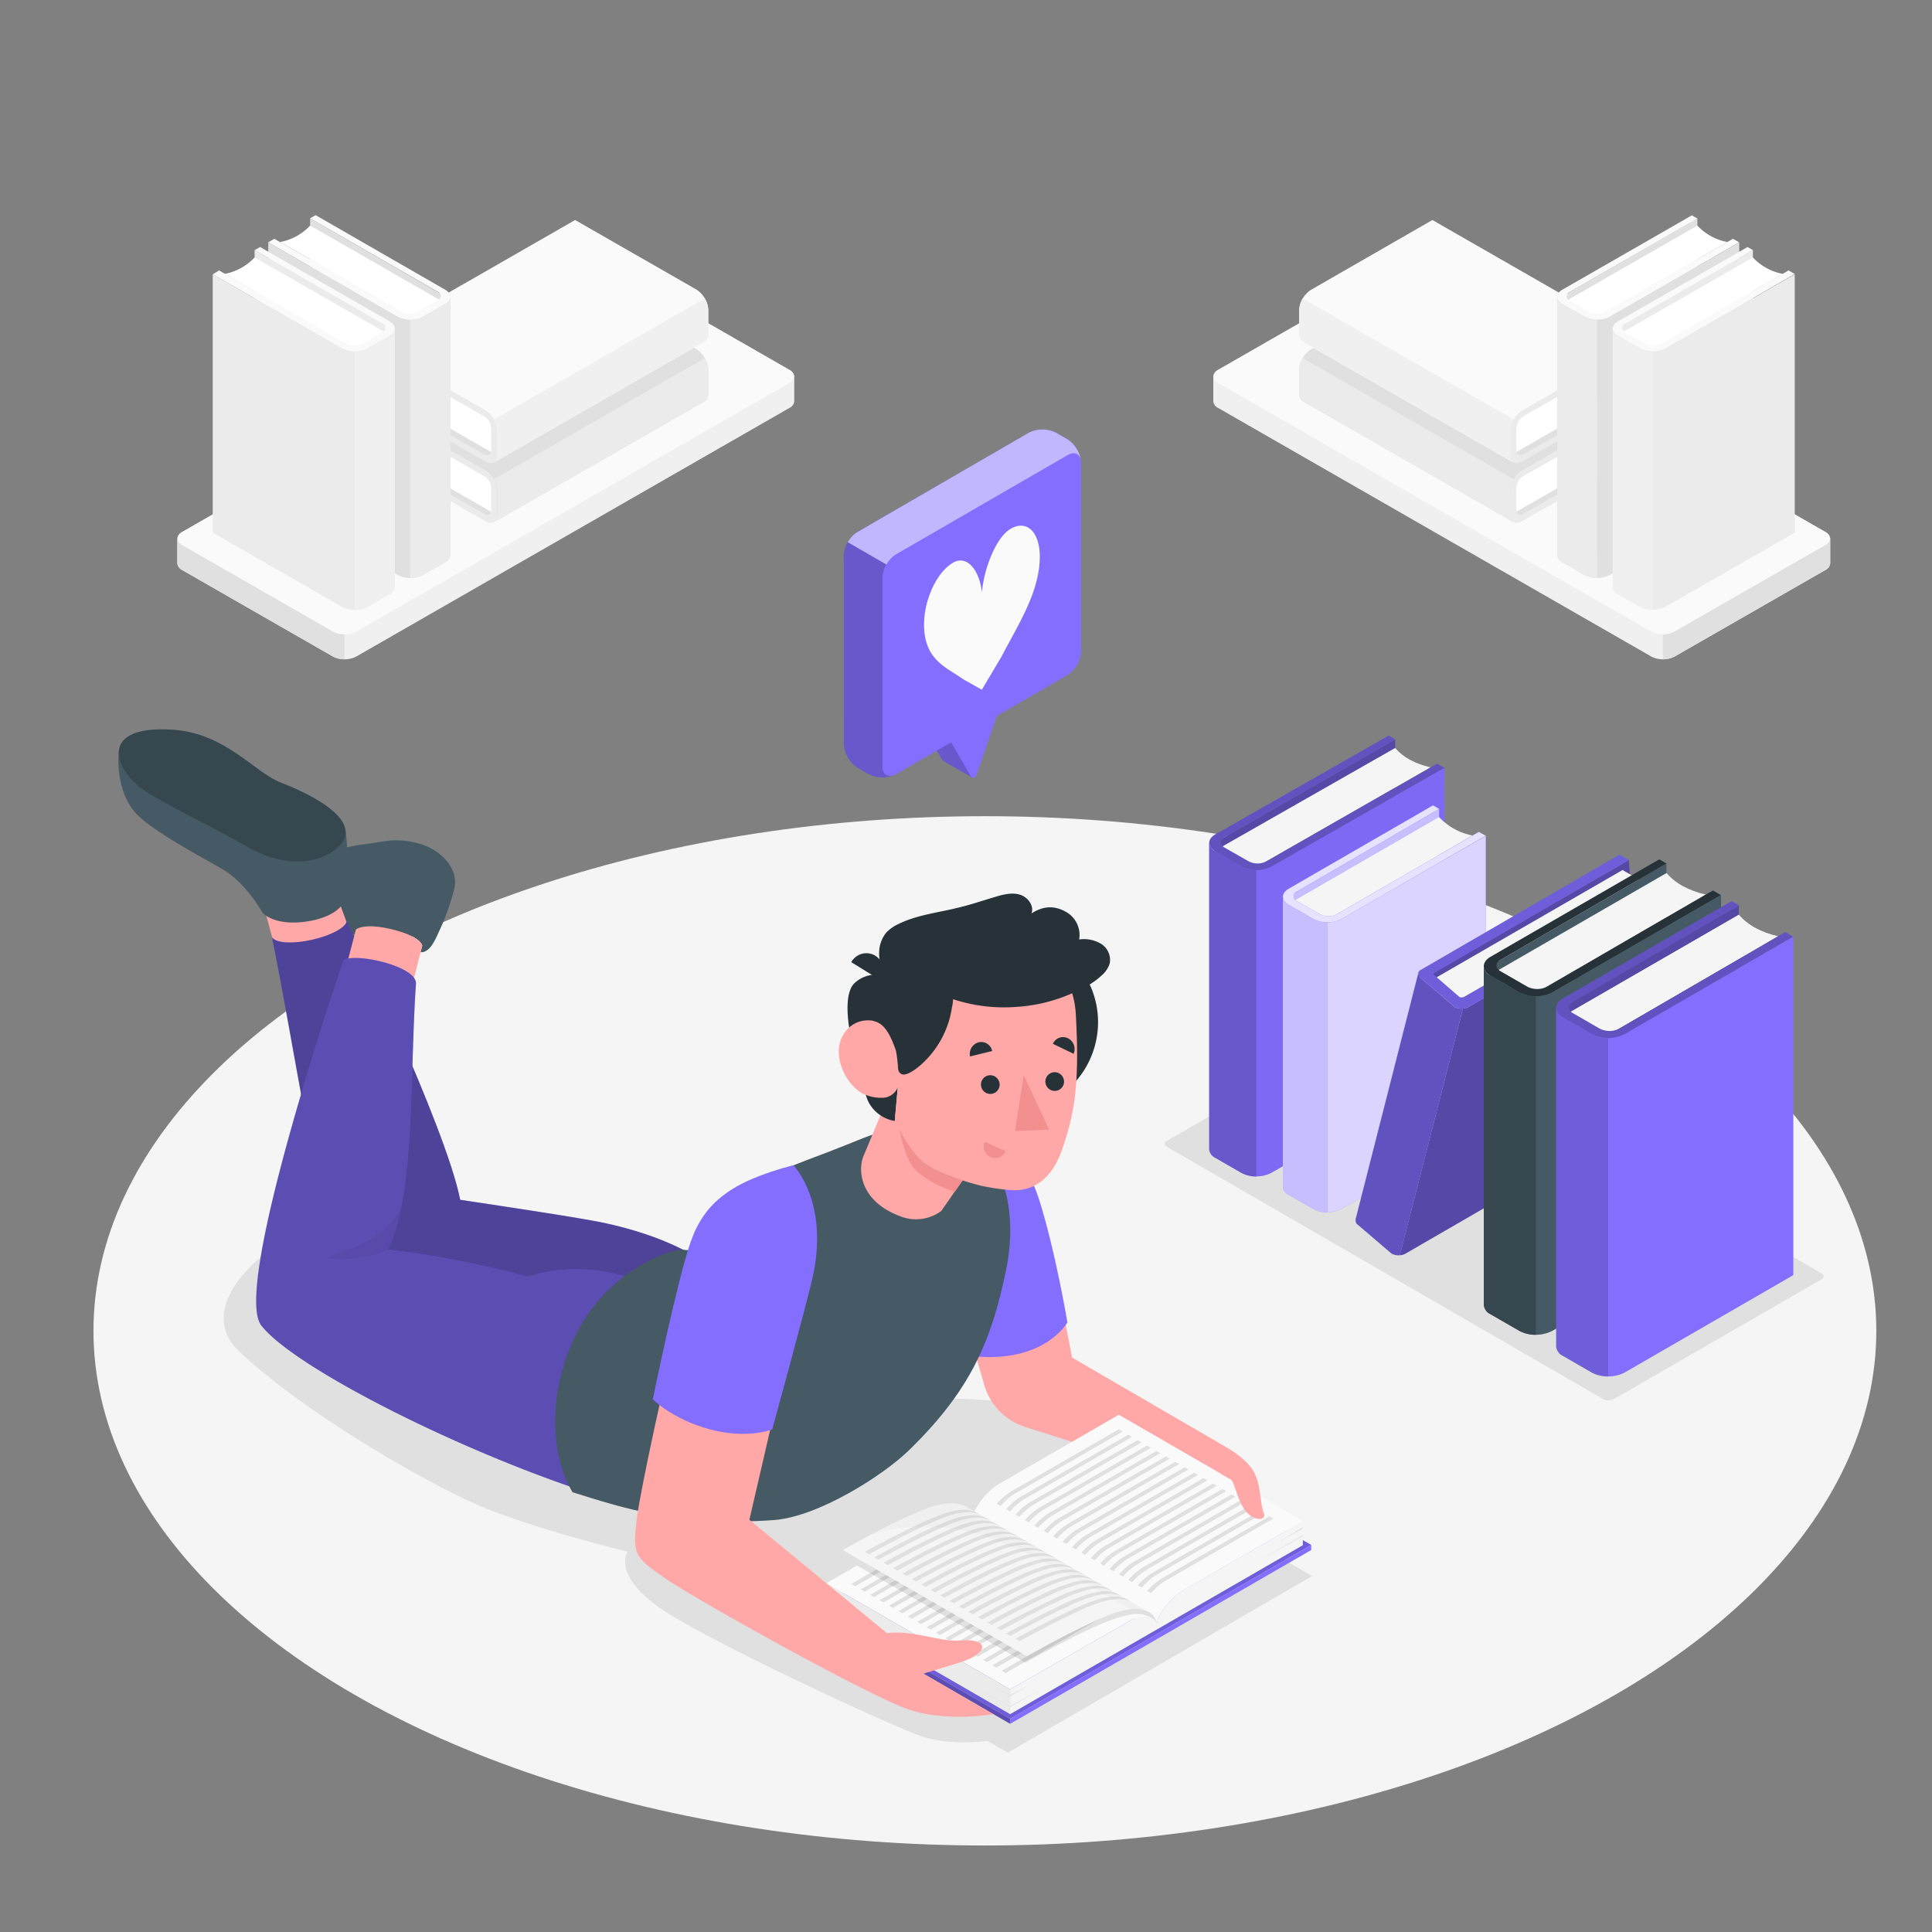 <svg xmlns="http://www.w3.org/2000/svg" viewBox="0 0 500 500"><rect x="0" y="0" width="500" height="500" fill="#808080" stroke="none"/><g id="freepik--Floor--inject-98"><ellipse id="freepik--floor--inject-98" cx="254.89" cy="344.42" rx="230.7" ry="133.19" style="fill:#f5f5f5"></ellipse></g><g id="freepik--Shadows--inject-98"><path id="freepik--Shadow--inject-98" d="M260.84,453.58l78.75-45.71-59.2-34.18L275,365.28s-29-6.22-38.46-1.49-59.28,22.63-59.28,22.63-83.93-66.58-89.9-70-41.09,18.33-25.56,33.23,47,33.37,61.43,39.66,39.18,12.27,39.18,12.27-3.92,5.52,7.59,14,61.61,31.49,68.46,33.78c7.74,2.58,17.06,1.19,17.06,1.19Z" style="fill:#e0e0e0"></path><path id="freepik--shadow--inject-98" d="M471.38,331.11l-53.76,31a3,3,0,0,1-2.68,0L302,296.8c-.74-.43-.74-1.12,0-1.54l53.77-31a2.92,2.92,0,0,1,2.67,0l113,65.3C472.12,330,472.12,330.69,471.38,331.11Z" style="fill:#e0e0e0"></path></g><g id="freepik--Books--inject-98"><g id="freepik--books--inject-98"><polygon points="361.06 191.34 314.31 218.14 314.31 297.42 361.06 270.62 361.06 191.34" style="fill:#836EFF"></polygon><polygon points="361.06 191.34 314.31 218.14 314.31 297.42 361.06 270.62 361.06 191.34" style="opacity:0.35"></polygon><path d="M315.64,219.46l45.42-25.88q3.09,3.6,9.16,5L325.15,224.4S322.58,223.8,315.64,219.46Z" style="fill:#f5f5f5"></path><path d="M329,224.26a8.5,8.5,0,0,1-7.7,0l-6.75-3.9c-2.13-1.22-2.13-3.21,0-4.44l44.83-25.55,1.68,1-44.19,25.31c-1.28.73-1.27,1.93,0,2.66l6.28,3.58a5.08,5.08,0,0,0,4.62,0l44.17-25.27,1.9,1.1Z" style="fill:#836EFF"></path><path d="M329,224.26a8.5,8.5,0,0,1-7.7,0l-6.75-3.9c-2.13-1.22-2.13-3.21,0-4.44l44.83-25.55,1.68,1-44.19,25.31c-1.28.73-1.27,1.93,0,2.66l6.28,3.58a5.08,5.08,0,0,0,4.62,0l44.17-25.27,1.9,1.1Z" style="opacity:0.25"></path><path d="M373.83,198.72V278L329,303.54a8.56,8.56,0,0,1-7.7,0l-6.76-3.9a2.71,2.71,0,0,1-1.59-2.22V218.14a2.71,2.71,0,0,0,1.59,2.22l6.76,3.91a8.56,8.56,0,0,0,7.7,0Z" style="fill:#836EFF"></path><path d="M373.83,198.72V278L329,303.54a8.56,8.56,0,0,1-7.7,0l-6.76-3.9a2.71,2.71,0,0,1-1.59-2.22V218.14a2.71,2.71,0,0,0,1.59,2.22l6.76,3.91a8.56,8.56,0,0,0,7.7,0Z" style="opacity:0.05"></path><path d="M325.15,225.19a7.89,7.89,0,0,1-3.85-.92l-6.76-3.91a2.71,2.71,0,0,1-1.59-2.22v79.28a2.71,2.71,0,0,0,1.59,2.22l6.76,3.9a7.89,7.89,0,0,0,3.85.92Z" style="fill:#836EFF"></path><path d="M325.15,225.19a7.89,7.89,0,0,1-3.85-.92l-6.76-3.91a2.71,2.71,0,0,1-1.59-2.22v79.28a2.71,2.71,0,0,0,1.59,2.22l6.76,3.9a7.89,7.89,0,0,0,3.85.92Z" style="opacity:0.2"></path><polygon points="372.44 209.34 333.28 232.1 333.28 307.05 372.44 284.3 372.44 209.34" style="fill:#836EFF"></polygon><polygon points="372.44 209.34 333.28 232.1 333.28 307.05 372.44 284.3 372.44 209.34" style="fill:#fff;opacity:0.55"></polygon><path d="M334.54,233.34l37.9-21.88a15.94,15.94,0,0,0,8.67,4.77L343.53,238S341.1,237.45,334.54,233.34Z" style="fill:#f5f5f5"></path><path d="M347.17,237.89a8,8,0,0,1-7.28,0l-6.38-3.69c-2-1.16-2-3,0-4.2l37.35-21.57,1.58.91L335.7,230.69a1.33,1.33,0,0,0,0,2.52l5.93,3.38a4.81,4.81,0,0,0,4.37,0l36.72-21.3,1.8,1Z" style="fill:#836EFF"></path><path d="M347.17,237.89a8,8,0,0,1-7.28,0l-6.38-3.69c-2-1.16-2-3,0-4.2l37.35-21.57,1.58.91L335.7,230.69a1.33,1.33,0,0,0,0,2.52l5.93,3.38a4.81,4.81,0,0,0,4.37,0l36.72-21.3,1.8,1Z" style="fill:#fff;opacity:0.8"></path><path d="M384.52,216.32v74.95l-37.35,21.57a8,8,0,0,1-7.28,0l-6.39-3.69a2.54,2.54,0,0,1-1.5-2.1v-75a2.56,2.56,0,0,0,1.5,2.1l6.39,3.69a8,8,0,0,0,7.28,0Z" style="fill:#836EFF"></path><path d="M384.52,216.32v74.95l-37.35,21.57a8,8,0,0,1-7.28,0l-6.39-3.69a2.54,2.54,0,0,1-1.5-2.1v-75a2.56,2.56,0,0,0,1.5,2.1l6.39,3.69a8,8,0,0,0,7.28,0Z" style="fill:#fff;opacity:0.7"></path><path d="M343.53,238.76a7.42,7.42,0,0,1-3.64-.87l-6.39-3.69a2.56,2.56,0,0,1-1.5-2.1v75a2.54,2.54,0,0,0,1.5,2.1l6.39,3.69a7.42,7.42,0,0,0,3.64.87Z" style="fill:#836EFF"></path><path d="M343.53,238.76a7.42,7.42,0,0,1-3.64-.87l-6.39-3.69a2.56,2.56,0,0,1-1.5-2.1v75a2.54,2.54,0,0,0,1.5,2.1l6.39,3.69a7.42,7.42,0,0,0,3.64.87Z" style="fill:#fff;opacity:0.55"></path><polygon points="421.54 222.6 421.96 228.3 371.56 255.34 370.42 252.02 421.54 222.6" style="fill:#836EFF"></polygon><polygon points="421.54 222.6 421.96 228.3 371.56 255.34 370.42 252.02 421.54 222.6" style="opacity:0.35"></polygon><polygon points="371.09 253.34 419.91 225.16 428.4 230.06 378.62 259.18 371.09 253.34" style="fill:#f5f5f5"></polygon><path d="M387.79,256.16l6.07,48.76a4,4,0,0,1-1.81,3.13l-28.32,16.39a3.5,3.5,0,0,1-1.47.42L378.62,261a3.45,3.45,0,0,0,1.47-.41l2-1.18Z" style="fill:#836EFF"></path><path d="M387.79,256.16l6.07,48.76a4,4,0,0,1-1.81,3.13l-28.32,16.39a3.5,3.5,0,0,1-1.47.42L378.62,261a3.45,3.45,0,0,0,1.47-.41l2-1.18Z" style="opacity:0.35"></path><path d="M376.47,260.61l-5.05-4.32-3.71-3.18c-.38-.6-.82-1.05-.58-1.55L351,314.88l0,.06c-.24.5-.31,1.62.38,2l8.75,7.49a3.73,3.73,0,0,0,2.16.42L378.62,261A3.75,3.75,0,0,1,376.47,260.61Z" style="fill:#836EFF"></path><path d="M376.47,260.61l-5.05-4.32-3.71-3.18c-.38-.6-.82-1.05-.58-1.55L351,314.88l0,.06c-.24.5-.31,1.62.38,2l8.75,7.49a3.73,3.73,0,0,0,2.16.42L378.62,261A3.75,3.75,0,0,1,376.47,260.61Z" style="opacity:0.25"></path><path d="M367.71,251c-1,.58-.75,1.22,0,2.09l8.76,7.5a4,4,0,0,0,3.62,0l7.7-4.45c1-.57,1.18-1.41.39-1.86a3.61,3.61,0,0,0-3.22.23L378.88,258a1.36,1.36,0,0,1-1.21,0l-6.4-5.56c-.33-.19-.33-.5,0-.7l50.27-29.18-2.41-1.39Z" style="fill:#836EFF"></path><path d="M367.71,251c-1,.58-.75,1.22,0,2.09l8.76,7.5a4,4,0,0,0,3.62,0l7.7-4.45c1-.57,1.18-1.41.39-1.86a3.61,3.61,0,0,0-3.22.23L378.88,258a1.36,1.36,0,0,1-1.21,0l-6.4-5.56c-.33-.19-.33-.5,0-.7l50.27-29.18-2.41-1.39Z" style="opacity:0.15"></path><polygon points="431.28 223.46 385.5 250.06 385.5 337.66 431.28 311.07 431.28 223.46" style="fill:#455a64"></polygon><path d="M387,251.51l44.3-25.57q3.42,4,10.13,5.57L397.48,257S394.65,256.31,387,251.51Z" style="fill:#f5f5f5"></path><path d="M401.74,256.82a9.39,9.39,0,0,1-8.51,0l-7.46-4.3c-2.35-1.36-2.35-3.56,0-4.92l43.66-25.21,1.85,1.07-42.94,24.95c-1.41.81-1.41,2.13,0,2.94l6.93,4a5.68,5.68,0,0,0,5.11,0l42.93-24.9,2.09,1.21Z" style="fill:#263238"></path><path d="M445.4,231.61v87.61l-43.66,25.2a9.39,9.39,0,0,1-8.51,0l-7.46-4.3a3,3,0,0,1-1.76-2.46v-87.6a3,3,0,0,0,1.76,2.45l7.46,4.32a9.45,9.45,0,0,0,8.51,0Z" style="fill:#455a64"></path><path d="M397.48,257.85a8.65,8.65,0,0,1-4.25-1l-7.46-4.32a3,3,0,0,1-1.76-2.45v87.6a3,3,0,0,0,1.76,2.46l7.46,4.3a8.65,8.65,0,0,0,4.25,1Z" style="fill:#37474f"></path><polygon points="450 234.27 404.22 260.87 404.22 348.48 450 321.88 450 234.27" style="fill:#836EFF"></polygon><polygon points="450 234.27 404.22 260.87 404.22 348.48 450 321.88 450 234.27" style="opacity:0.35"></polygon><path d="M405.7,262.32,450,236.75q3.42,4,10.13,5.57L416.2,267.79S413.36,267.12,405.7,262.32Z" style="fill:#ebebeb"></path><path d="M405.7,262.32,450,236.75q3.42,4,10.13,5.57L416.2,267.79S413.36,267.12,405.7,262.32Z" style="fill:#f5f5f5"></path><path d="M420.46,267.63a9.39,9.39,0,0,1-8.51,0l-7.46-4.3c-2.35-1.36-2.35-3.56,0-4.92l43.66-25.2,1.85,1.06-42.94,25c-1.41.81-1.41,2.13,0,2.94l6.93,4a5.68,5.68,0,0,0,5.11,0L462,241.22l2.1,1.21Z" style="fill:#836EFF"></path><path d="M420.46,267.63a9.39,9.39,0,0,1-8.51,0l-7.46-4.3c-2.35-1.36-2.35-3.56,0-4.92l43.66-25.2,1.85,1.06-42.94,25c-1.41.81-1.41,2.13,0,2.94l6.93,4a5.68,5.68,0,0,0,5.11,0L462,241.22l2.1,1.21Z" style="opacity:0.25"></path><path d="M464.11,242.42V330l-43.65,25.21a9.45,9.45,0,0,1-8.51,0l-7.46-4.31a3,3,0,0,1-1.76-2.46v-87.6a3,3,0,0,0,1.76,2.45l7.46,4.32a9.39,9.39,0,0,0,8.51,0Z" style="fill:#836EFF"></path><path d="M416.2,268.66a8.65,8.65,0,0,1-4.25-1l-7.46-4.32a3,3,0,0,1-1.76-2.45v87.6a3,3,0,0,0,1.76,2.46l7.46,4.31a8.75,8.75,0,0,0,4.25,1Z" style="opacity:0.15"></path></g></g><g id="freepik--Shelves--inject-98"><g id="freepik--book-shelf--inject-98"><g id="freepik--Shelf--inject-98"><path d="M205.55,103.87V97.42h0a2.2,2.2,0,0,0-1.29-1.72l-39-22.37a6.67,6.67,0,0,0-6,0L47.19,137.65a2.19,2.19,0,0,0-1.29,1.72h0v6.45h0a2.19,2.19,0,0,0,1.29,1.72l39,22.38a6.67,6.67,0,0,0,6,0l112.08-64.33a2.19,2.19,0,0,0,1.29-1.72Z" style="fill:#f0f0f0"></path><path d="M47.19,141.09l39,22.37a6.67,6.67,0,0,0,6,0L204.26,99.14c1.65-1,1.65-2.49,0-3.44l-39-22.37a6.67,6.67,0,0,0-6,0L47.19,137.65C45.54,138.6,45.54,140.14,47.19,141.09Z" style="fill:#fafafa"></path><path d="M89.17,164.18v6.45a6.32,6.32,0,0,1-3-.71l-39-22.37a2.23,2.23,0,0,1-1.29-1.72h0v-6.46h0a1.63,1.63,0,0,1,.25-.73c-.45.83-.11,1.79,1,2.45l39,22.37A6,6,0,0,0,89.17,164.18Z" style="fill:#e0e0e0"></path></g><polygon points="94.26 115.37 127.3 134.2 181.87 102.88 148.84 84.05 94.26 115.37" style="fill:#e0e0e0"></polygon><path d="M127.67,132.77,95.81,114.48a13.24,13.24,0,0,0-.17-8.26l31.66,18.09S127.9,126.3,127.67,132.77Z" style="fill:#fff"></path><path d="M125.67,121.73a6.72,6.72,0,0,1,3.06,5.27v6.16c0,1.94-1.37,2.72-3.06,1.75l-31.4-18v-1.52l31,17.67c1,.58,1.83.11,1.83-1.06l0-5.71a4,4,0,0,0-1.83-3.16L94.27,105.44v-1.73Z" style="fill:#ebebeb"></path><path d="M94.27,103.71l54.57-31.32,31.4,18a6.72,6.72,0,0,1,3.06,5.27v6.16a2.13,2.13,0,0,1-.9,2l-54.57,31.32a2.13,2.13,0,0,0,.9-2V127a6.73,6.73,0,0,0-3.07-5.27Z" style="fill:#e0e0e0"></path><path d="M127.84,124a6.23,6.23,0,0,1,.9,3v6.16a2.13,2.13,0,0,1-.9,2l54.57-31.32a2.13,2.13,0,0,0,.9-2V95.68a6.16,6.16,0,0,0-.9-3Z" style="fill:#ebebeb"></path><polygon points="94.27 99.91 127.3 118.74 181.87 87.43 148.84 68.59 94.27 99.91" style="fill:#e0e0e0"></polygon><path d="M127.67,117.31,95.81,99a13.27,13.27,0,0,0-.17-8.27l31.66,18.09S127.9,110.85,127.67,117.31Z" style="fill:#fff"></path><path d="M125.67,106.27a6.72,6.72,0,0,1,3.06,5.27v6.16c0,1.94-1.37,2.73-3.06,1.76l-31.4-18V99.91l31,17.67c1,.58,1.84.11,1.84-1l0-5.71a4,4,0,0,0-1.84-3.16L94.27,90V88.25Z" style="fill:#ebebeb"></path><path d="M94.27,88.25l54.57-31.31,31.4,18a6.72,6.72,0,0,1,3.06,5.27v6.16a2.14,2.14,0,0,1-.9,2l-54.57,31.31a2.13,2.13,0,0,0,.9-2v-6.16a6.72,6.72,0,0,0-3.06-5.27Z" style="fill:#fafafa"></path><path d="M127.84,108.54a6.27,6.27,0,0,1,.9,3v6.16a2.13,2.13,0,0,1-.9,2L182.4,88.36a2.14,2.14,0,0,0,.9-2V80.23a6.13,6.13,0,0,0-.9-3Z" style="fill:#f0f0f0"></path><polygon points="80.26 56.49 115.4 76.79 115.4 143.64 80.26 123.35 80.26 56.49" style="fill:#e0e0e0"></polygon><path d="M114.27,77.9l-34-19.52a14.31,14.31,0,0,1-7.78,4.26l33.73,19.43S108.38,81.56,114.27,77.9Z" style="fill:#fff"></path><path d="M102.94,82a7.22,7.22,0,0,0,6.53,0l5.73-3.28c1.8-1,1.8-2.72,0-3.75L81.68,55.68l-1.42.81,33,19a1.19,1.19,0,0,1,0,2.25l-5.33,3a4.36,4.36,0,0,1-3.92,0L71,61.8l-1.61.92Z" style="fill:#fafafa"></path><path d="M69.42,62.72v66.85l33.52,19.23a7.22,7.22,0,0,0,6.53,0l5.73-3.28a2.29,2.29,0,0,0,1.35-1.88V76.79a2.26,2.26,0,0,1-1.35,1.87L109.47,82a7.29,7.29,0,0,1-6.53,0Z" style="fill:#e0e0e0"></path><path d="M106.2,82.73a6.78,6.78,0,0,0,3.27-.77l5.73-3.3a2.26,2.26,0,0,0,1.35-1.87v66.85a2.29,2.29,0,0,1-1.35,1.88l-5.73,3.28a6.67,6.67,0,0,1-3.27.78Z" style="fill:#ebebeb"></path><polygon points="65.89 64.74 101.03 85.04 101.03 151.89 65.89 131.6 65.89 64.74" style="fill:#ebebeb"></polygon><path d="M99.9,86.15l-34-19.52a14.31,14.31,0,0,1-7.78,4.26L91.83,90.32S94,89.81,99.9,86.15Z" style="fill:#fff"></path><path d="M88.57,90.2a7.22,7.22,0,0,0,6.53,0l5.73-3.28c1.8-1,1.8-2.72,0-3.75L67.31,63.93l-1.42.81,33,19a1.18,1.18,0,0,1,0,2.25l-5.32,3a4.36,4.36,0,0,1-3.92,0l-32.95-19L55.05,71Z" style="fill:#fafafa"></path><path d="M55.05,71v66.85l33.52,19.23a7.22,7.22,0,0,0,6.53,0l5.73-3.28a2.29,2.29,0,0,0,1.35-1.88V85a2.26,2.26,0,0,1-1.35,1.87l-5.73,3.3a7.29,7.29,0,0,1-6.53,0Z" style="fill:#ebebeb"></path><path d="M91.83,91a6.78,6.78,0,0,0,3.27-.77l5.73-3.3A2.26,2.26,0,0,0,102.18,85v66.85a2.29,2.29,0,0,1-1.35,1.88l-5.73,3.28a6.67,6.67,0,0,1-3.27.78Z" style="fill:#f0f0f0"></path></g><g id="freepik--book-shelf--inject-98"><g id="freepik--shelf--inject-98"><path d="M314,103.87V97.42h0a2.2,2.2,0,0,1,1.29-1.72l39-22.37a6.65,6.65,0,0,1,6,0l112.08,64.32a2.19,2.19,0,0,1,1.29,1.72h0v6.45h0a2.19,2.19,0,0,1-1.29,1.72l-39,22.38a6.65,6.65,0,0,1-6,0L315.28,105.59a2.19,2.19,0,0,1-1.29-1.72Z" style="fill:#f0f0f0"></path><path d="M472.34,141.09l-39,22.37a6.65,6.65,0,0,1-6,0L315.28,99.14c-1.65-1-1.65-2.49,0-3.44l39-22.37a6.65,6.65,0,0,1,6,0l112.08,64.32C474,138.6,474,140.14,472.34,141.09Z" style="fill:#fafafa"></path><path d="M430.36,164.18v6.45a6.32,6.32,0,0,0,3-.71l39-22.37a2.19,2.19,0,0,0,1.29-1.72h0v-6.46h0a1.61,1.61,0,0,0-.24-.73c.45.83.11,1.79-1.05,2.45l-39,22.37A5.94,5.94,0,0,1,430.36,164.18Z" style="fill:#e0e0e0"></path></g><polygon points="425.27 115.37 392.24 134.2 337.67 102.88 370.7 84.05 425.27 115.37" style="fill:#e0e0e0"></polygon><path d="M391.86,132.77l31.87-18.29a13.24,13.24,0,0,1,.17-8.26l-31.66,18.09S391.63,126.3,391.86,132.77Z" style="fill:#fff"></path><path d="M393.87,121.73A6.7,6.7,0,0,0,390.8,127v6.16c0,1.94,1.37,2.72,3.07,1.75l31.4-18v-1.52l-31,17.67c-1,.58-1.84.11-1.84-1.06l0-5.71a4,4,0,0,1,1.84-3.16l30.95-17.67v-1.73Z" style="fill:#ebebeb"></path><path d="M425.27,103.71,370.7,72.39l-31.4,18a6.72,6.72,0,0,0-3.06,5.27v6.16a2.14,2.14,0,0,0,.89,2l54.57,31.32a2.14,2.14,0,0,1-.89-2V127a6.72,6.72,0,0,1,3.06-5.27Z" style="fill:#e0e0e0"></path><path d="M391.7,124a6.13,6.13,0,0,0-.9,3v6.16a2.14,2.14,0,0,0,.89,2l-54.57-31.32a2.14,2.14,0,0,1-.89-2V95.68a6.25,6.25,0,0,1,.89-3Z" style="fill:#ebebeb"></path><polygon points="425.27 99.91 392.24 118.74 337.67 87.43 370.7 68.59 425.27 99.91" style="fill:#e0e0e0"></polygon><path d="M391.86,117.31,423.73,99a13.2,13.2,0,0,1,.17-8.27l-31.66,18.09S391.63,110.85,391.86,117.31Z" style="fill:#fff"></path><path d="M393.86,106.27a6.72,6.72,0,0,0-3.06,5.27v6.16c0,1.94,1.37,2.73,3.06,1.76l31.41-18V99.91l-31,17.67c-1,.58-1.84.11-1.84-1l0-5.71a4,4,0,0,1,1.84-3.16L425.27,90V88.25Z" style="fill:#ebebeb"></path><path d="M425.27,88.25,370.7,56.94,339.3,75a6.73,6.73,0,0,0-3.07,5.27v6.16a2.16,2.16,0,0,0,.9,2l54.57,31.31a2.15,2.15,0,0,1-.9-2v-6.16a6.72,6.72,0,0,1,3.06-5.27Z" style="fill:#fafafa"></path><path d="M391.7,108.54a6.16,6.16,0,0,0-.9,3v6.16a2.15,2.15,0,0,0,.9,2L337.13,88.36a2.16,2.16,0,0,1-.9-2V80.23a6.23,6.23,0,0,1,.9-3Z" style="fill:#f0f0f0"></path><polygon points="439.28 56.49 404.14 76.79 404.14 143.64 439.28 123.35 439.28 56.49" style="fill:#e0e0e0"></polygon><path d="M405.27,77.9l34-19.52a14.28,14.28,0,0,0,7.77,4.26L413.33,82.07S411.15,81.56,405.27,77.9Z" style="fill:#fff"></path><path d="M416.6,82a7.24,7.24,0,0,1-6.54,0l-5.72-3.28c-1.81-1-1.81-2.72,0-3.75l33.51-19.24,1.43.81-33,19a1.19,1.19,0,0,0,0,2.25l5.32,3a4.38,4.38,0,0,0,3.93,0l32.95-19,1.61.92Z" style="fill:#fafafa"></path><path d="M450.11,62.72v66.85L416.6,148.8a7.24,7.24,0,0,1-6.54,0l-5.72-3.28a2.29,2.29,0,0,1-1.35-1.88V76.79a2.26,2.26,0,0,0,1.35,1.87l5.72,3.3a7.31,7.31,0,0,0,6.54,0Z" style="fill:#e0e0e0"></path><path d="M413.33,82.73a6.84,6.84,0,0,1-3.27-.77l-5.72-3.3A2.26,2.26,0,0,1,403,76.79v66.85a2.29,2.29,0,0,0,1.35,1.88l5.72,3.28a6.73,6.73,0,0,0,3.27.78Z" style="fill:#ebebeb"></path><polygon points="453.65 64.74 418.51 85.04 418.51 151.89 453.65 131.6 453.65 64.74" style="fill:#ebebeb"></polygon><path d="M419.64,86.15l34-19.52a14.32,14.32,0,0,0,7.77,4.26L427.7,90.32S425.52,89.81,419.64,86.15Z" style="fill:#fff"></path><path d="M431,90.2a7.24,7.24,0,0,1-6.54,0l-5.72-3.28c-1.81-1-1.81-2.72,0-3.75l33.52-19.24,1.42.81-33,19a1.19,1.19,0,0,0,0,2.25l5.32,3a4.38,4.38,0,0,0,3.93,0l32.95-19,1.61.92Z" style="fill:#fafafa"></path><path d="M464.48,71v66.85L431,157.05a7.24,7.24,0,0,1-6.54,0l-5.72-3.28a2.29,2.29,0,0,1-1.35-1.88V85a2.26,2.26,0,0,0,1.35,1.87l5.72,3.3a7.31,7.31,0,0,0,6.54,0Z" style="fill:#ebebeb"></path><path d="M427.7,91a6.84,6.84,0,0,1-3.27-.77l-5.72-3.3A2.26,2.26,0,0,1,417.36,85v66.85a2.29,2.29,0,0,0,1.35,1.88l5.72,3.28a6.73,6.73,0,0,0,3.27.78Z" style="fill:#f0f0f0"></path></g></g><g id="freepik--speech-bubble--inject-98"><g id="freepik--speach-bubble--inject-98"><path d="M251.51,201.19l-4.8-9L250.58,181v-6.83L238.74,181v6.84l5.09,8.81a.72.72,0,0,0,.34.31h0Z" style="fill:#836EFF"></path><path d="M251.51,201.19l-4.8-9L250.58,181v-6.83L238.74,181v6.84l5.09,8.81a.72.72,0,0,0,.34.31h0Z" style="opacity:0.2"></path><path d="M279.78,119.83a7.84,7.84,0,0,0-3.55-6.15L273.34,112a7.86,7.86,0,0,0-7.1,0l-44.31,25.63a7.83,7.83,0,0,0-3.54,6.15v48.75a7.84,7.84,0,0,0,3.54,6.15l2.89,1.67a7.86,7.86,0,0,0,7.1,0l14.25-8.24,5.08,8.8a.76.76,0,0,0,1.37-.13l5.37-15.5,18.24-10.56a7.85,7.85,0,0,0,3.55-6.15Z" style="fill:#836EFF"></path><path d="M218.39,192.54a7.84,7.84,0,0,0,3.54,6.15l2.89,1.67a7.92,7.92,0,0,0,6.49.28c-1.67.63-2.94-.31-2.94-2.33V149.55a7.25,7.25,0,0,1,1-3.49l-10-5.77a7.27,7.27,0,0,0-1,3.5Z" style="opacity:0.2"></path><path d="M279.66,118.82c-.41-1.51-1.78-2-3.42-1l-44.32,25.63a7,7,0,0,0-2.5,2.65l-10-5.76a7,7,0,0,1,2.5-2.65L266.24,112a7.92,7.92,0,0,1,7.1,0l2.9,1.68A7.79,7.79,0,0,1,279.66,118.82Z" style="fill:#fff;opacity:0.5"></path><path d="M239.14,161.64a22.81,22.81,0,0,1,1.86-8.77h0l0-.06c1.37-3.17,3.37-5.85,5.6-7.16,3.83-2.26,7,2.32,7.52,7.72.46-6,3.59-14.26,7.41-16.5,2.23-1.31,4.25-1,5.64.56l0,0h0c1.18,1.35,1.91,3.6,1.93,6.55,0,9.12-5.45,17.4-10,26.11l-5,8.41-4.78-2.69C244.72,172.57,239.18,170.77,239.14,161.64Z" style="fill:#fafafa"></path></g></g><g id="freepik--Character--inject-98"><g id="freepik--character--inject-98"><path d="M277.45,351.34s-3.19-17.39-7.59-35.8c-3.73-15.56-14.26-26.3-33.76-20.64l18.45,62.87a16.11,16.11,0,0,0,10.74,11.52l12.16,3.87,37.06,13.59,3.75-11.68C313.21,372.1,277.45,351.34,277.45,351.34Z" style="fill:#ffa8a7"></path><path d="M232.34,294.9s12.51-3.18,18.59-1.53,13.89,3.93,18.11,17.44,7.2,31.44,7.2,31.44-5.86,10.62-24.51,8.74Z" style="fill:#836EFF"></path><g id="freepik--Book--inject-98"><polygon points="261.43 444.82 339.34 399.84 289.57 371.11 211.66 416.09 261.43 444.82" style="fill:#836EFF"></polygon><polygon points="261.43 444.82 339.34 399.84 289.57 371.11 211.66 416.09 261.43 444.82" style="opacity:0.15"></polygon><path d="M299.35,421.74v-1.4c0-1.71,3.06-6.61,6.88-8.82l30.95-17.86v6.24Z" style="fill:#f5f5f5"></path><path d="M337.17,393.66l-30.95,17.87c-3.82,2.2-6.89,7.1-6.88,8.81v1.4l-47.61-27.49h0v-1.39c0-1.72,3.06-6.62,6.88-8.82l30.93-17.86h0Z" style="fill:#fafafa"></path><path d="M337.17,393.66l-30.95,17.87c-3.82,2.2-6.89,7.1-6.88,8.81v1.4l-47.61-27.49h0v-1.39c0-1.72,3.06-6.62,6.88-8.82l30.95-17.87Z" style="fill:#fafafa"></path><path d="M299.34,420.44l-3-1.71-3.91-2.26a7.67,7.67,0,0,1,4.81.69A4,4,0,0,1,299.34,420.44Z" style="fill:#f0f0f0"></path><path d="M299.34,420.44l-3-1.71-3.91-2.26a7.67,7.67,0,0,1,4.81.69A4,4,0,0,1,299.34,420.44Z" style="fill:#e0e0e0"></path><polygon points="261.44 446.12 261.43 444.82 211.66 416.09 211.66 417.38 261.44 446.12" style="fill:#836EFF"></polygon><polygon points="261.44 446.12 261.43 444.82 211.66 416.09 211.66 417.38 261.44 446.12" style="opacity:0.3"></polygon><polygon points="261.44 446.12 339.35 401.14 339.34 399.84 261.43 444.82 261.44 446.12" style="fill:#836EFF"></polygon><path d="M299.34,420.44c0-1.71-3.15-3.14-7-.95l-30.93,17.73v6.41l37.92-21.89S299.36,422.16,299.34,420.44Z" style="fill:#f5f5f5"></path><polygon points="261.43 443.63 261.43 437.22 213.82 409.73 213.82 416.14 261.43 443.63" style="fill:#ebebeb"></polygon><path d="M292.37,419.49l-1.39.8-29.55,16.93-42.06-24.28-5.55-3.21L244.76,392c2.8-1.61,4.37-1.49,5.48-.86h0L298.5,419C296.76,418,294.72,418.24,292.37,419.49Z" style="fill:#fafafa"></path><polygon points="259.26 432.39 285.61 417.19 287 416.39 288.01 416.98 286.62 417.77 260.28 432.97 259.26 432.39" style="fill:#e0e0e0"></polygon><polygon points="256.83 430.98 283.18 415.78 284.56 414.99 285.58 415.57 284.19 416.37 257.84 431.57 256.83 430.98" style="fill:#e0e0e0"></polygon><polygon points="254.4 429.58 280.74 414.38 282.13 413.58 283.14 414.17 281.76 414.96 255.41 430.16 254.4 429.58" style="fill:#e0e0e0"></polygon><polygon points="251.96 428.17 278.31 412.97 279.7 412.18 280.71 412.76 279.32 413.56 252.98 428.76 251.96 428.17" style="fill:#e0e0e0"></polygon><polygon points="249.53 426.77 275.88 411.57 277.26 410.77 278.28 411.36 276.89 412.15 250.54 427.35 249.53 426.77" style="fill:#e0e0e0"></polygon><polygon points="247.1 425.36 273.44 410.16 274.83 409.37 275.85 409.95 274.46 410.75 248.11 425.95 247.1 425.36" style="fill:#e0e0e0"></polygon><polygon points="244.66 423.96 271.01 408.76 272.4 407.96 273.41 408.55 272.03 409.34 245.68 424.54 244.66 423.96" style="fill:#e0e0e0"></polygon><polygon points="242.23 422.55 268.58 407.35 269.97 406.56 270.98 407.14 269.59 407.94 243.25 423.14 242.23 422.55" style="fill:#e0e0e0"></polygon><polygon points="239.8 421.15 266.15 405.95 267.53 405.15 268.55 405.74 267.16 406.53 240.81 421.74 239.8 421.15" style="fill:#e0e0e0"></polygon><polygon points="237.37 419.75 263.71 404.54 265.1 403.75 266.11 404.33 264.73 405.13 238.38 420.33 237.37 419.75" style="fill:#e0e0e0"></polygon><polygon points="234.93 418.34 261.28 403.14 262.67 402.35 263.68 402.93 262.29 403.72 235.95 418.93 234.93 418.34" style="fill:#e0e0e0"></polygon><polygon points="232.5 416.94 258.85 401.73 260.23 400.94 261.25 401.53 259.86 402.32 233.51 417.52 232.5 416.94" style="fill:#e0e0e0"></polygon><polygon points="230.07 415.53 256.41 400.33 257.8 399.54 258.81 400.12 257.43 400.91 231.08 416.12 230.07 415.53" style="fill:#e0e0e0"></polygon><polygon points="227.63 414.13 253.98 398.92 255.37 398.13 256.38 398.72 255 399.51 228.65 414.71 227.63 414.13" style="fill:#e0e0e0"></polygon><polygon points="225.2 412.72 251.55 397.52 252.94 396.73 253.95 397.31 252.56 398.1 226.22 413.31 225.2 412.72" style="fill:#e0e0e0"></polygon><polygon points="222.77 411.32 249.12 396.11 250.5 395.32 251.51 395.91 250.13 396.7 223.78 411.9 222.77 411.32" style="fill:#e0e0e0"></polygon><polygon points="220.34 409.91 246.68 394.71 248.07 393.92 249.08 394.5 247.7 395.3 221.35 410.5 220.34 409.91" style="fill:#e0e0e0"></polygon><path d="M292.66,417.83c-.57.06-1.78.45-2.45.6-2.81.63-7.77,2.9-12.53,5.28-6.35,3.18-12.33,6.57-12.33,6.57l-43.56-25.12,23-13.15a9.78,9.78,0,0,1,2.83-1.18,6.09,6.09,0,0,1,2,.68l.31-.53.35.17L298.5,419A7.87,7.87,0,0,0,292.66,417.83Z" style="opacity:0.1"></path><polygon points="261.4 438.62 266.12 436.22 261.43 439.08 256.71 436.36 261.4 438.62" style="fill:#e6e6e6"></polygon><polygon points="261.43 441.82 270.09 436.83 261.44 441.49 251.7 436.2 261.43 441.82" style="fill:#e6e6e6"></polygon><polygon points="213.82 411.15 221.1 415.54 213.82 411.82 213.82 411.15" style="fill:#e6e6e6"></polygon><polygon points="213.83 413.65 224.64 420.26 213.82 414.25 213.83 413.65" style="fill:#e6e6e6"></polygon><path d="M292.47,416.47a15.86,15.86,0,0,0-1.85.31c-2.82.64-7.78,2.9-12.53,5.28-6.35,3.18-12.34,6.58-12.34,6.58l-47.63-27.48s18.12-10.43,25.23-11.81c3.34-.64,5.39-.19,6.63.52h0l47.29,27.3A7.67,7.67,0,0,0,292.47,416.47Z" style="fill:#f5f5f5"></path><path d="M291.87,414a7.73,7.73,0,0,0-4.81-.7,18.49,18.49,0,0,0-1.85.32,45.64,45.64,0,0,0-7.78,3c-1.55.71-3.16,1.49-4.75,2.29-3.82,1.91-7.51,3.9-9.84,5.19l1.08.62c2.33-1.28,6-3.27,9.84-5.18,1.59-.8,3.2-1.58,4.75-2.3a45.45,45.45,0,0,1,7.78-3,14,14,0,0,1,1.86-.32,7.79,7.79,0,0,1,4.8.69Z" style="fill:#e0e0e0"></path><path d="M289.44,412.63a7.75,7.75,0,0,0-4.81-.69,16.37,16.37,0,0,0-1.86.31,46.51,46.51,0,0,0-7.78,3c-1.55.71-3.16,1.5-4.75,2.29-3.82,1.92-7.51,3.91-9.84,5.19l1.08.62c2.33-1.28,6-3.27,9.84-5.18,1.59-.8,3.21-1.58,4.76-2.29a45.59,45.59,0,0,1,7.77-3,16.53,16.53,0,0,1,1.86-.32,7.73,7.73,0,0,1,4.81.7Z" style="fill:#e0e0e0"></path><path d="M287,411.23a7.73,7.73,0,0,0-4.81-.7,16.53,16.53,0,0,0-1.86.32,45.4,45.4,0,0,0-7.77,3c-1.55.72-3.16,1.5-4.75,2.3C264,418,260.3,420,258,421.31l1.09.63c2.33-1.29,6-3.28,9.84-5.19,1.59-.8,3.2-1.58,4.75-2.29a45.32,45.32,0,0,1,7.78-3,18.49,18.49,0,0,1,1.85-.32,7.73,7.73,0,0,1,4.81.7Z" style="fill:#e0e0e0"></path><path d="M284.56,409.82a7.73,7.73,0,0,0-4.81-.7,18.49,18.49,0,0,0-1.85.32,45.32,45.32,0,0,0-7.78,3c-1.55.71-3.16,1.49-4.75,2.29-3.82,1.91-7.51,3.9-9.84,5.19l1.08.62c2.33-1.28,6-3.27,9.84-5.19,1.59-.79,3.2-1.57,4.75-2.29a46.51,46.51,0,0,1,7.78-3,15.86,15.86,0,0,1,1.85-.31,7.74,7.74,0,0,1,4.81.69Z" style="fill:#e0e0e0"></path><path d="M282.12,408.41a7.71,7.71,0,0,0-4.8-.7,18.18,18.18,0,0,0-1.86.32,45.64,45.64,0,0,0-7.78,3c-1.55.71-3.16,1.5-4.75,2.29-3.82,1.92-7.51,3.91-9.84,5.19l1.08.62c2.33-1.28,6-3.27,9.84-5.18,1.59-.8,3.2-1.58,4.75-2.3a45.45,45.45,0,0,1,7.78-3,16.53,16.53,0,0,1,1.86-.32,7.74,7.74,0,0,1,4.81.7Z" style="fill:#e0e0e0"></path><path d="M279.69,407a7.81,7.81,0,0,0-4.81-.69,14.54,14.54,0,0,0-1.86.32,45.45,45.45,0,0,0-7.78,3c-1.54.72-3.16,1.5-4.75,2.29-3.82,1.92-7.51,3.91-9.84,5.19l1.08.63c2.34-1.29,6-3.28,9.85-5.19,1.59-.8,3.2-1.58,4.75-2.29a45.59,45.59,0,0,1,7.77-3c.67-.15,1.29-.25,1.86-.32a7.73,7.73,0,0,1,4.81.7Z" style="fill:#e0e0e0"></path><path d="M277.25,405.6a7.73,7.73,0,0,0-4.81-.7,16.53,16.53,0,0,0-1.86.32,46.26,46.26,0,0,0-7.77,3c-1.55.72-3.16,1.5-4.75,2.3-3.83,1.91-7.51,3.9-9.84,5.18l1.08.63c2.33-1.28,6-3.27,9.84-5.19,1.59-.79,3.2-1.58,4.75-2.29a45.32,45.32,0,0,1,7.78-3,18.49,18.49,0,0,1,1.85-.32,7.73,7.73,0,0,1,4.81.7Z" style="fill:#e0e0e0"></path><path d="M274.81,404.19a7.73,7.73,0,0,0-4.81-.7,18.49,18.49,0,0,0-1.85.32,45.32,45.32,0,0,0-7.78,3c-1.55.71-3.16,1.49-4.75,2.29-3.82,1.91-7.51,3.9-9.84,5.19l1.08.62c2.33-1.28,6-3.27,9.84-5.18,1.59-.8,3.2-1.58,4.75-2.3a45.45,45.45,0,0,1,7.78-3,14,14,0,0,1,1.86-.32,7.79,7.79,0,0,1,4.8.69Z" style="fill:#e0e0e0"></path><path d="M268.65,402.71a16.53,16.53,0,0,0-1.86.32c-2.81.63-7.77,2.9-12.53,5.28-3.82,1.91-7.51,3.9-9.84,5.18l-1.08-.62c2.33-1.28,6-3.27,9.84-5.19,4.75-2.38,9.72-4.64,12.53-5.28a16,16,0,0,1,1.86-.31,7.72,7.72,0,0,1,4.8.69l1.09.63A7.73,7.73,0,0,0,268.65,402.71Z" style="fill:#e0e0e0"></path><path d="M266.21,401.3c-.57.07-1.19.17-1.86.32-2.81.63-7.77,2.9-12.52,5.28-3.83,1.91-7.51,3.9-9.84,5.19l-1.09-.63c2.34-1.28,6-3.27,9.84-5.18,4.76-2.38,9.72-4.65,12.53-5.28a16.53,16.53,0,0,1,1.86-.32,7.73,7.73,0,0,1,4.81.7L271,402A7.73,7.73,0,0,0,266.21,401.3Z" style="fill:#e0e0e0"></path><path d="M263.77,399.9a15.86,15.86,0,0,0-1.85.31c-2.82.64-7.78,2.9-12.53,5.28-3.82,1.92-7.51,3.91-9.84,5.19l-1.08-.62c2.33-1.29,6-3.28,9.84-5.19,4.75-2.38,9.71-4.65,12.53-5.28a18.49,18.49,0,0,1,1.85-.32,7.73,7.73,0,0,1,4.81.7l1.08.62A7.74,7.74,0,0,0,263.77,399.9Z" style="fill:#e0e0e0"></path><path d="M261.34,398.49a16.15,16.15,0,0,0-1.86.32c-2.81.63-7.78,2.9-12.53,5.28-3.82,1.91-7.51,3.9-9.84,5.18l-1.08-.62c2.33-1.28,6-3.27,9.84-5.19,4.75-2.38,9.71-4.64,12.53-5.28a18.49,18.49,0,0,1,1.85-.32,7.73,7.73,0,0,1,4.81.7l1.09.63A7.75,7.75,0,0,0,261.34,398.49Z" style="fill:#e0e0e0"></path><path d="M258.9,397.08c-.57.07-1.19.17-1.86.32-2.81.63-7.77,2.9-12.53,5.28-3.82,1.91-7.5,3.9-9.84,5.19l-1.08-.63c2.33-1.28,6-3.27,9.84-5.18,4.75-2.39,9.72-4.65,12.53-5.28a14.54,14.54,0,0,1,1.86-.32,7.82,7.82,0,0,1,4.81.69l1.08.63A7.73,7.73,0,0,0,258.9,397.08Z" style="fill:#e0e0e0"></path><path d="M256.46,395.67a18.49,18.49,0,0,0-1.85.32c-2.82.64-7.78,2.9-12.53,5.28-3.83,1.92-7.51,3.91-9.84,5.19l-1.09-.63c2.34-1.28,6-3.27,9.85-5.18,4.75-2.38,9.71-4.65,12.52-5.28a16.53,16.53,0,0,1,1.86-.32,7.73,7.73,0,0,1,4.81.7l1.08.62A7.73,7.73,0,0,0,256.46,395.67Z" style="fill:#e0e0e0"></path><path d="M254,394.27a14,14,0,0,0-1.86.32c-2.82.63-7.78,2.89-12.53,5.28-3.82,1.91-7.51,3.9-9.84,5.18l-1.08-.62c2.33-1.29,6-3.28,9.84-5.19,4.75-2.38,9.71-4.65,12.53-5.28a18.49,18.49,0,0,1,1.85-.32,7.73,7.73,0,0,1,4.81.7l1.08.62A7.79,7.79,0,0,0,254,394.27Z" style="fill:#e0e0e0"></path><path d="M251.59,392.86a16.53,16.53,0,0,0-1.86.32c-2.81.63-7.78,2.9-12.53,5.28-3.82,1.91-7.51,3.9-9.84,5.18l-1.08-.62c2.33-1.28,6-3.27,9.84-5.19,4.75-2.38,9.72-4.64,12.53-5.28a15.67,15.67,0,0,1,1.86-.31,7.72,7.72,0,0,1,4.8.69l1.09.63A7.74,7.74,0,0,0,251.59,392.86Z" style="fill:#e0e0e0"></path><path d="M249.15,391.45c-.57.07-1.19.17-1.86.32-2.81.63-7.77,2.9-12.52,5.28-3.83,1.91-7.51,3.9-9.85,5.19l-1.08-.63c2.33-1.28,6-3.27,9.84-5.18,4.76-2.38,9.72-4.65,12.53-5.28a16.53,16.53,0,0,1,1.86-.32,7.73,7.73,0,0,1,4.81.7l1.08.62A7.73,7.73,0,0,0,249.15,391.45Z" style="fill:#e0e0e0"></path><path d="M301.77,409a15.58,15.58,0,0,0-3.86,3.3l-1-.57a15.58,15.58,0,0,1,3.86-3.3l27.73-16,1,.58Z" style="fill:#e0e0e0"></path><path d="M299.33,407.55a15.51,15.51,0,0,0-3.85,3.3l-1-.57a15.3,15.3,0,0,1,3.85-3.3l27.74-16,1,.57Z" style="fill:#e0e0e0"></path><path d="M296.9,406.14a15.76,15.76,0,0,0-3.86,3.3l-1-.57a15.76,15.76,0,0,1,3.86-3.3l27.73-16,1,.58Z" style="fill:#e0e0e0"></path><path d="M294.46,404.74a15.3,15.3,0,0,0-3.85,3.3l-1-.58a15.47,15.47,0,0,1,3.85-3.29l27.74-16,1,.57Z" style="fill:#e0e0e0"></path><path d="M292,403.33a15.76,15.76,0,0,0-3.86,3.3l-1-.57a15.76,15.76,0,0,1,3.86-3.3l27.74-16,1,.57Z" style="fill:#e0e0e0"></path><path d="M289.59,401.93a15.3,15.3,0,0,0-3.85,3.3l-1-.58a15.47,15.47,0,0,1,3.85-3.29l27.74-16,1,.57Z" style="fill:#e0e0e0"></path><path d="M287.16,400.52a15.54,15.54,0,0,0-3.85,3.3l-1-.57a15.33,15.33,0,0,1,3.85-3.3l27.74-16,1,.57Z" style="fill:#e0e0e0"></path><path d="M284.72,399.12a15.47,15.47,0,0,0-3.85,3.29l-1-.57a15.72,15.72,0,0,1,3.85-3.3l27.74-16,1,.57Z" style="fill:#e0e0e0"></path><path d="M282.29,397.71a15.33,15.33,0,0,0-3.85,3.3l-1-.57a15.33,15.33,0,0,1,3.85-3.3l27.74-16,1,.57Z" style="fill:#e0e0e0"></path><path d="M279.86,396.31A15.51,15.51,0,0,0,276,399.6l-1-.57a15.58,15.58,0,0,1,3.86-3.3l27.73-16,1,.57Z" style="fill:#e0e0e0"></path><path d="M277.42,394.9a15.51,15.51,0,0,0-3.85,3.3l-1-.57a15.3,15.3,0,0,1,3.85-3.3l27.74-16,1,.57Z" style="fill:#e0e0e0"></path><path d="M275,393.49a15.76,15.76,0,0,0-3.86,3.3l-1-.57a15.76,15.76,0,0,1,3.86-3.3l27.74-16,1,.58Z" style="fill:#e0e0e0"></path><path d="M272.55,392.09a15.3,15.3,0,0,0-3.85,3.3l-1-.58a15.47,15.47,0,0,1,3.85-3.29l27.74-16,1,.57Z" style="fill:#e0e0e0"></path><path d="M270.12,390.68a15.76,15.76,0,0,0-3.86,3.3l-1-.57a15.76,15.76,0,0,1,3.86-3.3l27.74-16,1,.57Z" style="fill:#e0e0e0"></path><path d="M267.68,389.28a15.3,15.3,0,0,0-3.85,3.3l-1-.58a15.47,15.47,0,0,1,3.85-3.29l27.74-16,1,.57Z" style="fill:#e0e0e0"></path><path d="M265.25,387.87a15.54,15.54,0,0,0-3.85,3.3l-1-.57a15.33,15.33,0,0,1,3.85-3.3l27.74-16,1,.57Z" style="fill:#e0e0e0"></path><path d="M262.82,386.47a15.33,15.33,0,0,0-3.86,3.29l-1-.57a15.33,15.33,0,0,1,3.86-3.29l27.73-16,1,.57Z" style="fill:#e0e0e0"></path><polygon points="330.68 399.12 337.16 395.69 337.17 395.16 330.68 399.12" style="fill:#e6e6e6"></polygon><polygon points="337.17 397.6 326.35 403.65 337.17 397.21 337.17 397.6" style="fill:#e6e6e6"></polygon><path d="M225.54,397.09c5.85-3.09,13.68-6.94,17.81-7.74,3.34-.64,5.39-.19,6.63.52h0l47.29,27.3a7.67,7.67,0,0,0-4.81-.69S269.06,402.19,254,397.31A48.77,48.77,0,0,0,225.54,397.09Z" style="opacity:0.02"></path></g><path d="M117.51,230.25a62.58,62.58,0,0,1-3.89,10.82c-1,2.14-2.33,5.53-4.79,5.36.17-.58.32-1.15.44-1.69,0,0-.16-2.31-7.66-4.18s-9.49,0-9.49,0l-.33,1.25a37.16,37.16,0,0,1-3.86-1.43c-1.75-.78-4.56-2.08-5.5-3.85a6.73,6.73,0,0,1-.62-2.12c-.25-1.43-.51-2.85-.76-4.28a19.56,19.56,0,0,1-.45-6,4.56,4.56,0,0,1,2.05-3.57,5.17,5.17,0,0,1,2.3-.45c2.73-.13,6.19-1.3,8.9-1.56,2.53-.25,5-.84,7.51-1.06a21.94,21.94,0,0,1,7.64,1C114.32,220.17,118.93,225,117.51,230.25Z" style="fill:#455a64"></path><path d="M87.88,233.17c.45-5.16.62-12.83.62-12.83h0l-.44.09c-2.68.44-6.06,1.84-8.77,2.17a5.05,5.05,0,0,0-2.26.61,4.56,4.56,0,0,0-1.8,3.71,19.85,19.85,0,0,0,.87,6l1,4.21a7.21,7.21,0,0,0,.76,2.08c1.07,1.69,4,2.79,5.76,3.45a36.43,36.43,0,0,0,3.95,1.16l.25-1.27A53.37,53.37,0,0,1,87.88,233.17Z" style="fill:#37474f"></path><path d="M71,244.69l-3.38-12.55,19.52-.51,4.2,11.58s-1.8,1.83-2.83,3.06a12.16,12.16,0,0,1-14.7,3.29,4.93,4.93,0,0,1-1.46-1Z" style="fill:#ffa8a7"></path><path d="M30.75,194.61c-.41,3.84.11,11.88,5.1,16.56s16.79,10.91,21.63,13.71c6.26,3.62,10.46,11.34,10.46,11.34s3,3.54,11.51,2.25c6-.91,8.67-3.3,9.51-5,0,0,.24-2.78.42-4.35a52.77,52.77,0,0,0,.07-14Z" style="fill:#455a64"></path><path d="M86.56,220c-4.93,3.67-13.23,4.56-22.84-1s-22.5-11.43-27.51-15.28c-6.77-5.2-10.38-16,8.23-14.89,13.85.78,21.43,11.11,28.31,13.73S96.09,212.85,86.56,220Z" style="fill:#37474f"></path><path d="M103.4,331.62c-11-5.16-13.81-7.06-16.59-11.76C82,311.68,76.47,272.61,70.4,242.63c2.9,3.34,18.65-.43,19.38-4.33,0,0,25.61,53.3,29.32,72.21,12.47,1.87,31.33,4.71,37.39,6,30.11,6.61,37.4,20.12,43.89,31.47l-20.93,21.13C158.73,357.45,114.34,336.77,103.4,331.62Z" style="fill:#836EFF"></path><path d="M103.4,331.62c-11-5.16-13.81-7.06-16.59-11.76C82,311.68,76.47,272.61,70.4,242.63c2.9,3.34,18.65-.43,19.38-4.33,0,0,25.61,53.3,29.32,72.21,12.47,1.87,31.33,4.71,37.39,6,30.11,6.61,37.4,20.12,43.89,31.47l-20.93,21.13C158.73,357.45,114.34,336.77,103.4,331.62Z" style="opacity:0.4"></path><path d="M109.27,244.74c-.12.54-.27,1.11-.44,1.69-1,3.91-2.11,8.39-2.13,8.73l-16.91-5.71,2-7.63.33-1.25s2-1.87,9.49,0S109.27,244.74,109.27,244.74Z" style="fill:#ffa8a7"></path><path d="M148.74,385.14c-34.16-11.7-73.59-32.1-81.17-42.2S88.88,248.6,88.88,248.6c2.36-2.23,19.07,1.33,18.77,6-1.64,23.63-.19,54.79-7.28,68.8a250.21,250.21,0,0,1,36.2,7c18.39-5.89,34.14,3.55,34.14,3.55Z" style="fill:#836EFF"></path><path d="M148.74,385.14c-34.16-11.7-73.59-32.1-81.17-42.2S88.88,248.6,88.88,248.6c2.36-2.23,19.07,1.33,18.77,6-1.64,23.63-.19,54.79-7.28,68.8a250.21,250.21,0,0,1,36.2,7c18.39-5.89,34.14,3.55,34.14,3.55Z" style="opacity:0.3"></path><path d="M84.05,325.7c10.54.86,16.32-2.31,16.32-2.31A43.58,43.58,0,0,0,103.93,312C100.79,321.18,84.05,325.7,84.05,325.7Z" style="opacity:0.05"></path><path d="M222.24,295c-11.73,4.8-16.57,6.11-22.2,9-6.27,3.22-8.16,7.63-12.4,13.81-4.1,4.31-8.29,6.19-10.66,5.63-4.09-.37-19.79,6-27.57,21.25-8.27,16.17-6.62,32.48-1.24,41.5,12.47,3.87,27.27,9,52.14,7.2,11.35-.84,28.18-11.43,35.14-18.26,15.64-15.33,21.07-27.78,24.94-46.52C265.14,305.52,254.34,281.81,222.24,295Z" style="fill:#455a64"></path><circle cx="260.98" cy="264.56" r="23.19" transform="translate(-94.85 157.38) rotate(-28.63)" style="fill:#263238"></circle><path d="M228.79,286.42l-5.41,13c-1.46,4-.36,11.56,9.37,15.25a11,11,0,0,0,10.86-1.28l5.73-8.27Z" style="fill:#ffa8a7"></path><path d="M222.24,276s1.19,6.3,2.48,9.11a9.4,9.4,0,0,0,6.85,5l.77-8.74Z" style="fill:#263238"></path><path d="M228.22,252.36a8.24,8.24,0,0,0-7,2c-3.11,2.8-2.07,12.25,1,21.64l6.64,1.2Z" style="fill:#263238"></path><path d="M222.52,282.57a5.8,5.8,0,0,0,1.24.67,10.54,10.54,0,0,0,4.29.86,4.34,4.34,0,0,0,4.3-2.73l-.64,7.14-1.65,18.75a21.47,21.47,0,0,0,2.73-.26,55.19,55.19,0,0,0,7.74-1.86c2.38-.73,3.93-1.37,3.93-1.37a71.08,71.08,0,0,0,9.38,3.09h0s6.56,1.42,9.83,1.13c5.43-.48,9.1-4.52,11.11-10.24,3.21-9.2,4.69-16.69,3.64-35.25-1.16-20.34-24.61-22.05-37.79-14.87s-8.73,24.31-8.73,24.31c-.86-2.72-1.45-4.52-3-6.35s-7.77-3-10.81,2.47C215.28,273.1,218.77,280.08,222.52,282.57Z" style="fill:#ffa8a7"></path><path d="M246.65,258.59a10.5,10.5,0,0,1-.32,2.25c0,.17-.05.34-.07.5A24.57,24.57,0,0,1,238,275.85a14.17,14.17,0,0,1-2,1.45c-.75.45-2,1.1-2.79.62s-.77-1.22-.84-2.09a33.13,33.13,0,0,0-.5-3.89c-2-5.93-3.82-7.26-6-7.77.31-1.95.72-3.88,1.05-5.69s.67-3.51,1-5.26c.45-2.2-.47-4.36-.4-6.63a8.32,8.32,0,0,1,1.76-5.13,9.87,9.87,0,0,1,3.19-2.3c5-2.48,10.69-3,16.1-4.4,3.08-.76,6.08-1.79,9.11-2.68,2-.61,4.23-1.15,6.27-.54s3.73,2.85,3,4.85c2.91-1.87,5.76-2.14,8.77-.48a6.86,6.86,0,0,1,3.57,7.22,8.68,8.68,0,0,1,5.62,1.1,4.94,4.94,0,0,1,2.31,5,6.66,6.66,0,0,1-2.15,3.24c-2.67,2.52-6.23,4.08-9.62,5.42a41.51,41.51,0,0,1-12,2.66A42.06,42.06,0,0,1,246.65,258.59Z" style="fill:#263238"></path><path d="M228.13,253.84,220.31,249a4.47,4.47,0,0,1,6.26-1.64A4.85,4.85,0,0,1,228.13,253.84Z" style="fill:#263238"></path><path d="M232.75,292.09s1.07,6.39,3.38,9.76c.77,1.12,4.44,4.57,11,6.55l2-2.89-4.65-1.75a25.67,25.67,0,0,1-5.4-2.9C236.53,298.9,233.32,293.79,232.75,292.09Z" style="fill:#f28f8f"></path><path d="M258.7,280.93a2.42,2.42,0,1,1-2.25-2.66A2.46,2.46,0,0,1,258.7,280.93Z" style="fill:#263238"></path><path d="M256.77,272l-5.72,1.41a3.1,3.1,0,0,1,2.23-3.66A2.87,2.87,0,0,1,256.77,272Z" style="fill:#263238"></path><path d="M254.85,295.47l5.37,2.42a2.89,2.89,0,0,1-3.85,1.58A3.08,3.08,0,0,1,254.85,295.47Z" style="fill:#f28f8f"></path><path d="M277.85,272.72l-5.36-2.58a2.86,2.86,0,0,1,3.88-1.45A3.12,3.12,0,0,1,277.85,272.72Z" style="fill:#263238"></path><path d="M275.37,280.16a2.42,2.42,0,1,1-2.25-2.67A2.46,2.46,0,0,1,275.37,280.16Z" style="fill:#263238"></path><polygon points="264.95 278.24 262.67 292.7 271.52 292.34 264.95 278.24" style="fill:#f28f8f"></polygon><path d="M327.07,391.57c-1-2.43-.67-6.45-2.24-10-1.08-2.42-3.28-4.32-6.57-6.51L316,381.46l2.7,1.56c1,1.5,1.39,4.16,2.8,6.74C323.86,394,328,393.73,327.07,391.57Z" style="fill:#ffa8a7"></path><path d="M202.2,304.55c-15.77,3.83-19,11-25.44,34-4.15,14.87-11.26,48.21-12,54.77-1,8.79-.89,9.54,7.91,15.51,8.18,5.55,52.32,30.13,62.34,33.55s22.05,1.24,22.05,1.24L239,433.15s1.52-.53,6.05-1.87,6.81-2.07,8.47-3.72.31-3.44-5.06-3-12-2.79-18.91-1.9l-35.61-29.34,11.21-48.49S214.73,311.42,202.2,304.55Z" style="fill:#ffa8a7"></path><path d="M205.32,301.55c-16.16,4.25-23,9.7-26.56,19.8-3.51,9.9-9.81,40.79-9.81,40.79s5,5.16,14.77,7.78,16.14,0,16.14,0,8.71-31.75,10.37-39C214.78,311.14,205.32,301.55,205.32,301.55Z" style="fill:#836EFF"></path></g></g></svg>